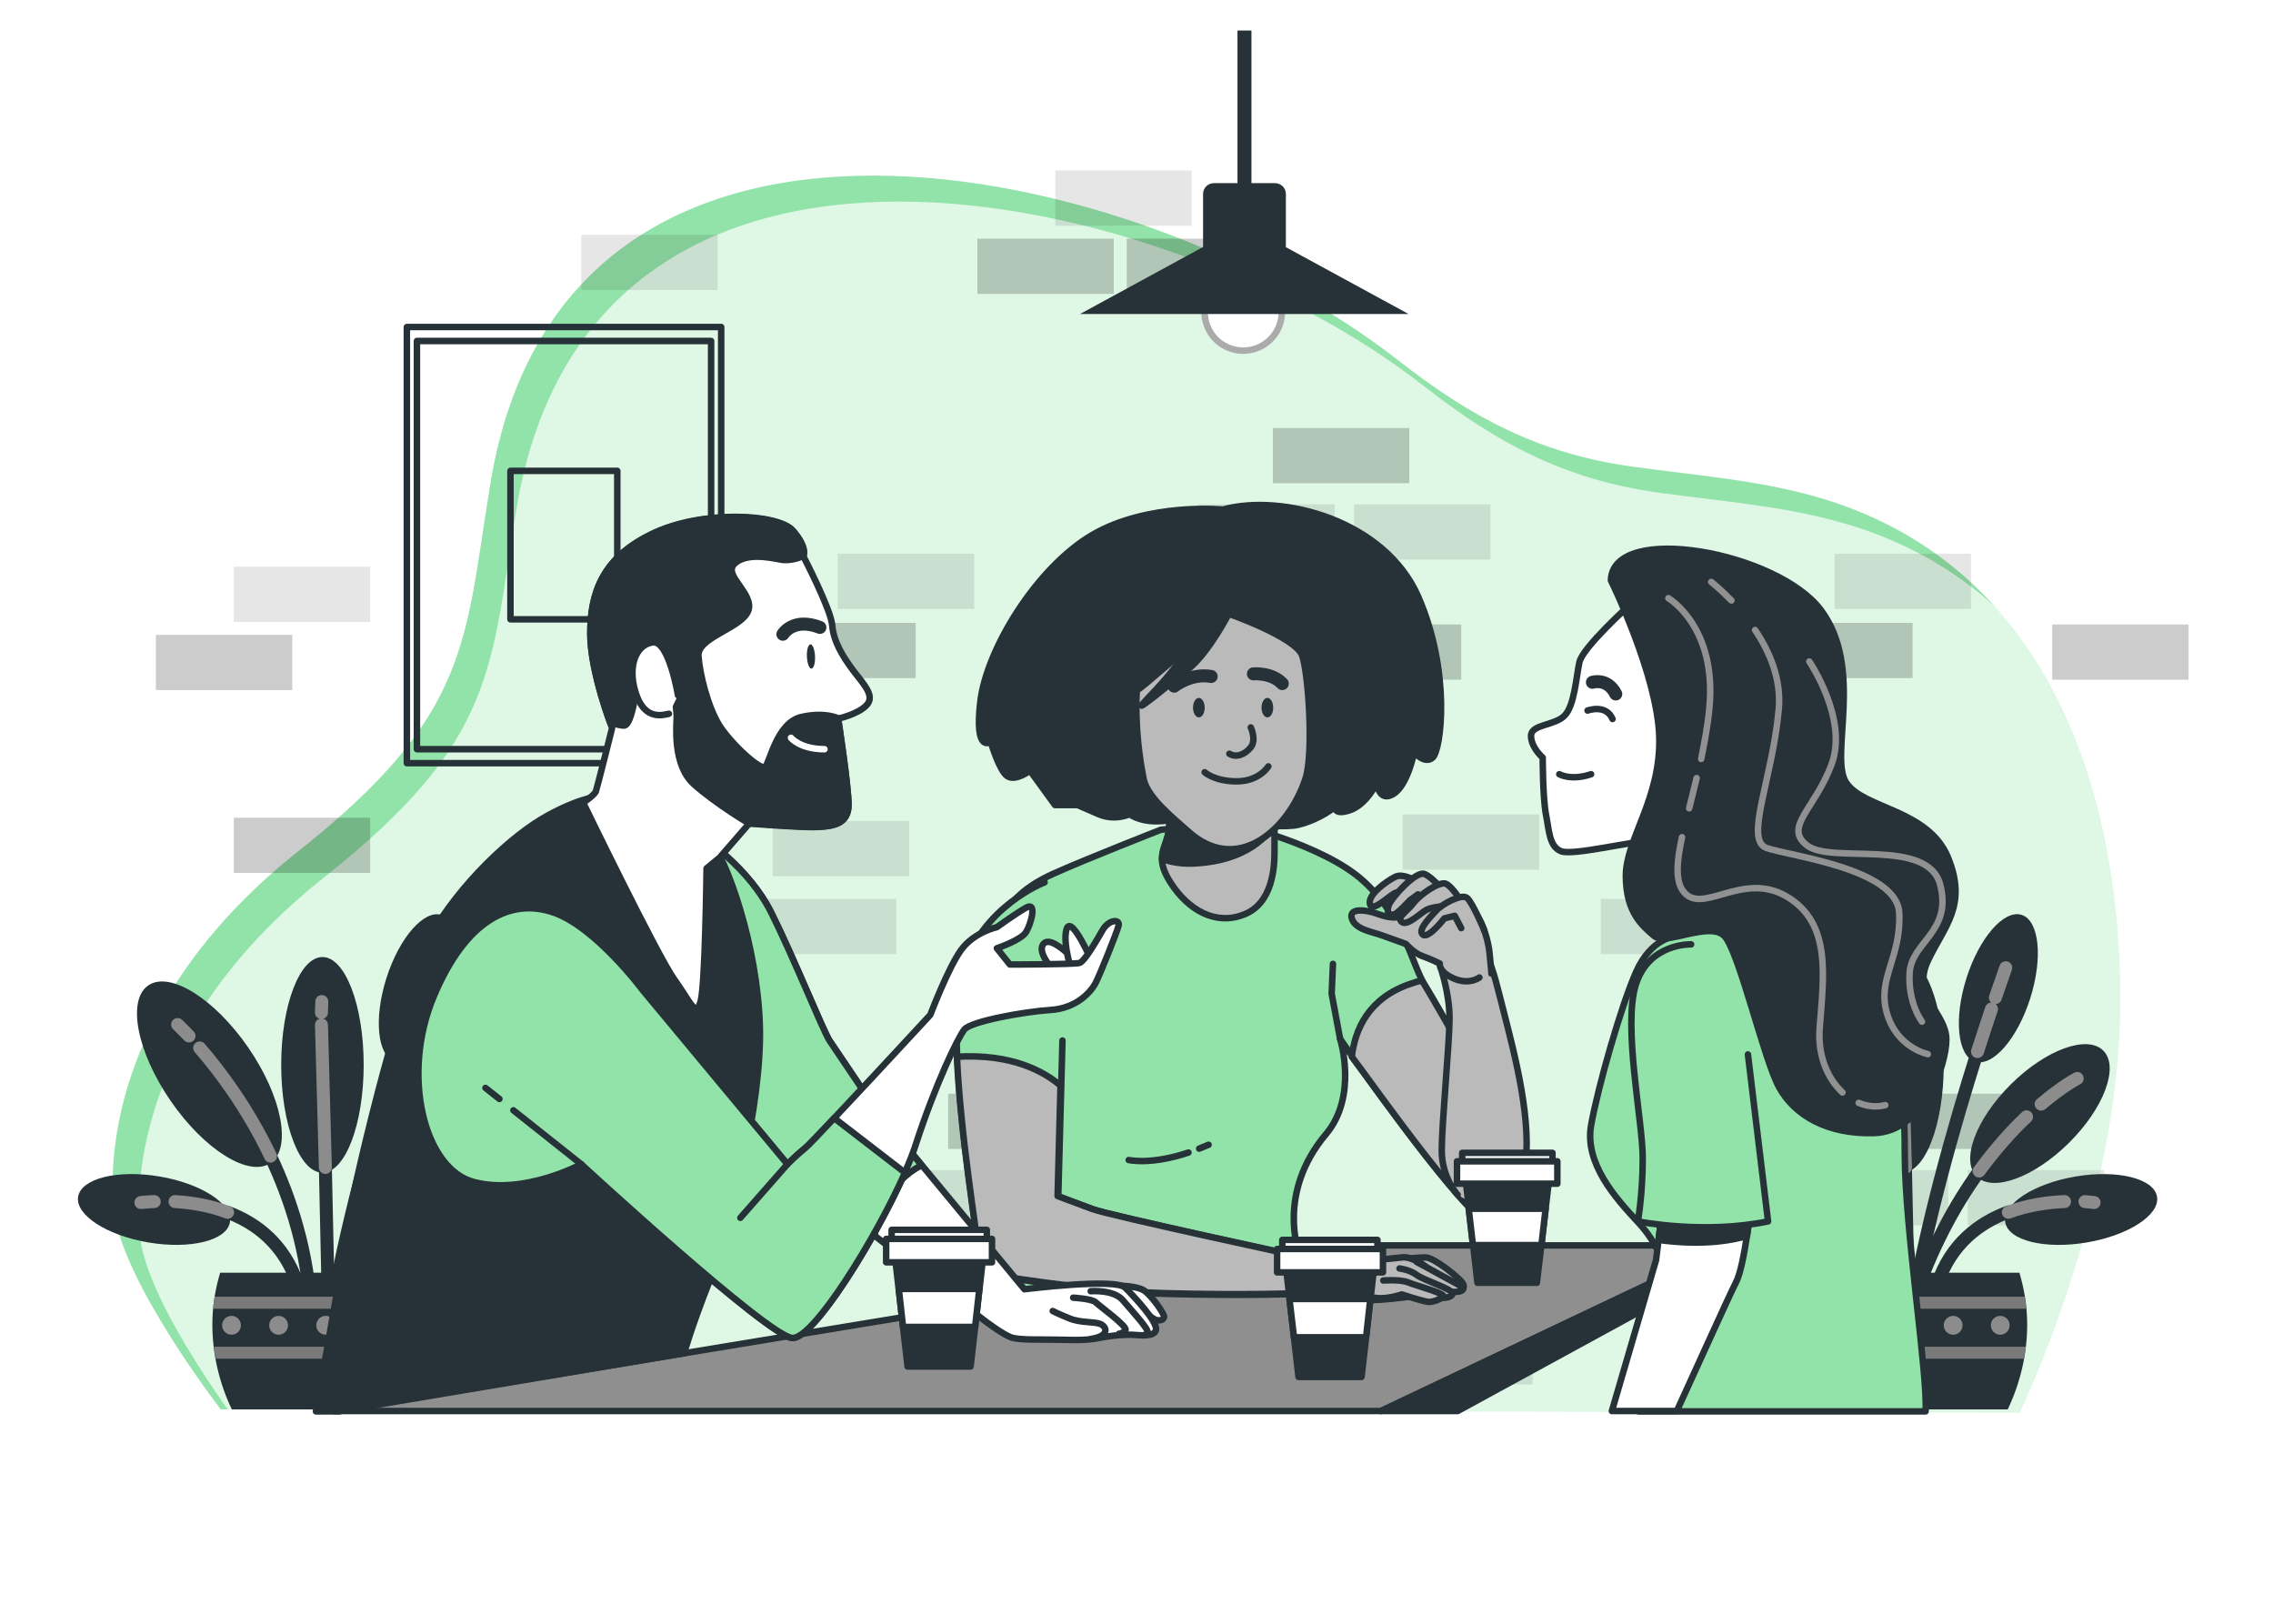 <svg width="350" height="250" viewBox="0 0 350 250" fill="none" xmlns="http://www.w3.org/2000/svg">
<path d="M311 217.5C311 217.5 326.5 185.5 326.5 154C326.5 120.85 314.8 86.35 279.35 76.4C270.25 73.85 260.75 73.15 251.4 71.85C236.95 69.85 226.5 64.25 215.2 55.4C175.2 24.15 86.9 4.65 75.5 74.5C71.5 99 72.5 110 46 131C19.5 152 16.5 175 17.5 186C18.5 197 34 217 34 217L311 217.5Z" fill="#92E3A9"/>
<g opacity="0.7" filter="url(#filter0_d_382_8175)">
<path d="M311 217.5C311 217.5 326.5 185.5 326.5 154C326.5 120.85 314.8 86.35 279.35 76.4C270.25 73.85 260.75 73.15 251.4 71.85C236.95 69.85 226.5 64.25 215.2 55.4C175.2 24.15 86.9 4.65 75.5 74.5C71.5 99 72.5 110 46 131C19.5 152 16.5 175 17.5 186C18.5 197 34 217 34 217L311 217.5Z" fill="white"/>
</g>
<path opacity="0.2" d="M225 96.15H204V104.65H225V96.15Z" fill="black"/>
<path opacity="0.2" d="M217 65.899H196V74.399H217V65.899Z" fill="black"/>
<path opacity="0.2" d="M141 95.9H120V104.4H141V95.9Z" fill="black"/>
<path opacity="0.2" d="M171.5 36.75H150.5V45.25H171.5V36.75Z" fill="black"/>
<path opacity="0.2" d="M194.5 36.75H173.5V45.25H194.5V36.75Z" fill="black"/>
<path opacity="0.2" d="M105 158.75H84V167.25H105V158.75Z" fill="black"/>
<path opacity="0.2" d="M94 169.25H73V177.75H94V169.25Z" fill="black"/>
<path opacity="0.1" d="M205.5 77.649H184.5V86.149H205.5V77.649Z" fill="black"/>
<path opacity="0.1" d="M237 125.399H216V133.899H237V125.399Z" fill="black"/>
<path opacity="0.1" d="M114 138.4H93V146.9H114V138.4Z" fill="black"/>
<path opacity="0.1" d="M138 138.4H117V146.9H138V138.4Z" fill="black"/>
<path opacity="0.1" d="M140 126.4H119V134.9H140V126.4Z" fill="black"/>
<path opacity="0.1" d="M229.5 77.649H208.5V86.149H229.5V77.649Z" fill="black"/>
<path opacity="0.2" d="M167 168.399H146V176.899H167V168.399Z" fill="black"/>
<path opacity="0.1" d="M155.5 180.149H134.5V188.649H155.5V180.149Z" fill="black"/>
<path opacity="0.1" d="M179.5 180.149H158.5V188.649H179.5V180.149Z" fill="black"/>
<path opacity="0.2" d="M311.5 168.399H290.5V176.899H311.5V168.399Z" fill="black"/>
<path opacity="0.1" d="M300 180.149H279V188.649H300V180.149Z" fill="black"/>
<path opacity="0.1" d="M324 180.149H303V188.649H324V180.149Z" fill="black"/>
<path opacity="0.2" d="M223.5 192.9H202.5V201.4H223.5V192.9Z" fill="black"/>
<path opacity="0.2" d="M57 125.9H36V134.4H57V125.9Z" fill="black"/>
<path opacity="0.1" d="M212 204.65H191V213.15H212V204.65Z" fill="black"/>
<path opacity="0.1" d="M236 204.65H215V213.15H236V204.65Z" fill="black"/>
<path opacity="0.1" d="M150 85.25H129V93.75H150V85.25Z" fill="black"/>
<path opacity="0.1" d="M118.5 168.75H97.5V177.25H118.5V168.75Z" fill="black"/>
<path opacity="0.1" d="M183.5 26.25H162.5V34.75H183.5V26.25Z" fill="black"/>
<path opacity="0.2" d="M45 97.75H24V106.25H45V97.75Z" fill="black"/>
<path opacity="0.1" d="M57 87.25H36V95.75H57V87.25Z" fill="black"/>
<path opacity="0.1" d="M110.5 36.15H89.5V44.65H110.5V36.15Z" fill="black"/>
<path opacity="0.2" d="M183.5 96.15H162.5V104.65H183.5V96.15Z" fill="black"/>
<path opacity="0.2" d="M294.5 95.9H273.5V104.4H294.5V95.9Z" fill="black"/>
<path opacity="0.1" d="M267.5 138.4H246.5V146.9H267.5V138.4Z" fill="black"/>
<path opacity="0.1" d="M291.5 138.4H270.5V146.9H291.5V138.4Z" fill="black"/>
<path opacity="0.1" d="M293.5 126.4H272.5V134.9H293.5V126.4Z" fill="black"/>
<path opacity="0.1" d="M303.5 85.25H282.5V93.75H303.5V85.25Z" fill="black"/>
<path opacity="0.2" d="M337 96.15H316V104.65H337V96.15Z" fill="black"/>
<path d="M49.65 180.55C53.157 180.55 56 173.118 56 163.95C56 154.783 53.157 147.35 49.65 147.35C46.143 147.35 43.3 154.783 43.3 163.95C43.3 173.118 46.143 180.55 49.65 180.55Z" fill="#263238"/>
<path d="M69.316 153.723C71.298 147.485 70.707 141.731 67.996 140.869C65.285 140.008 61.481 144.366 59.499 150.604C57.518 156.842 58.109 162.596 60.82 163.458C63.531 164.319 67.335 159.961 69.316 153.723Z" fill="#263238"/>
<path d="M35.4 188.196C35.875 185.392 31.029 182.232 24.576 181.139C18.123 180.046 12.507 181.434 12.032 184.238C11.557 187.043 16.403 190.202 22.856 191.295C29.309 192.388 34.925 191.001 35.4 188.196Z" fill="#263238"/>
<path d="M75.292 175.963C80.683 170.615 83.052 164.262 80.583 161.772C78.113 159.282 71.74 161.598 66.348 166.946C60.957 172.294 58.588 178.647 61.058 181.137C63.527 183.627 69.9 181.311 75.292 175.963Z" fill="#263238"/>
<path d="M41.669 179.058C44.966 176.786 43.421 168.824 38.218 161.275C33.015 153.727 26.125 149.449 22.828 151.721C19.531 153.994 21.076 161.955 26.279 169.504C31.482 177.053 38.372 181.331 41.669 179.058Z" fill="#263238"/>
<path d="M50.1 179.75L50.6 202.6" stroke="#263238" stroke-width="2" stroke-miterlimit="10" stroke-linecap="round"/>
<path d="M49.5 157.8L50.1 179.75" stroke="#8C8C8C" stroke-width="2" stroke-miterlimit="10" stroke-linecap="round"/>
<path d="M49.55 154.2L49.5 155.9" stroke="#8C8C8C" stroke-width="2" stroke-miterlimit="10" stroke-linecap="round"/>
<path d="M41.649 178C44.799 184.65 47.399 192.75 47.899 201.95" stroke="#263238" stroke-width="2" stroke-miterlimit="10" stroke-linecap="round"/>
<path d="M30.75 161.35C33.7 164.75 38.05 170.45 41.65 178" stroke="#8C8C8C" stroke-width="2" stroke-miterlimit="10" stroke-linecap="round"/>
<path d="M27.35 157.75C27.35 157.75 28 158.35 29.1 159.5" stroke="#8C8C8C" stroke-width="2" stroke-miterlimit="10" stroke-linecap="round"/>
<path d="M61.449 180.349C57.749 185.449 54.049 192.149 51.199 200.699" stroke="#263238" stroke-width="2" stroke-miterlimit="10" stroke-linecap="round"/>
<path d="M68.749 171.95C66.499 174.05 63.999 176.85 61.449 180.3" stroke="#8C8C8C" stroke-width="2" stroke-miterlimit="10" stroke-linecap="round"/>
<path d="M76.55 166.05C76.55 166.05 74.3 167.2 71 170" stroke="#8C8C8C" stroke-width="2" stroke-miterlimit="10" stroke-linecap="round"/>
<path d="M61.2 161.9C57.7 172.95 53 189.25 50.8 203.4" stroke="#263238" stroke-width="2" stroke-miterlimit="10" stroke-linecap="round"/>
<path d="M63.349 155.349C62.749 157.199 61.999 159.399 61.199 161.899" stroke="#8C8C8C" stroke-width="2" stroke-miterlimit="10" stroke-linecap="round"/>
<path d="M65.55 149C65.55 149 64.95 150.7 63.95 153.6" stroke="#8C8C8C" stroke-width="2" stroke-miterlimit="10" stroke-linecap="round"/>
<path d="M35.05 186.65C39.45 188.3 43.7 191.5 45.8 197.6" stroke="#263238" stroke-width="2" stroke-miterlimit="10" stroke-linecap="round"/>
<path d="M26.949 185C29.299 185.15 32.199 185.55 35.049 186.65" stroke="#8C8C8C" stroke-width="2" stroke-miterlimit="10" stroke-linecap="round"/>
<path d="M21.699 185.15C21.699 185.15 22.499 185.05 23.749 185" stroke="#8C8C8C" stroke-width="2" stroke-miterlimit="10" stroke-linecap="round"/>
<path d="M78.007 191.29C84.46 190.197 89.306 187.038 88.831 184.233C88.356 181.429 82.74 180.041 76.287 181.134C69.834 182.227 64.988 185.387 65.463 188.191C65.938 190.995 71.554 192.383 78.007 191.29Z" fill="#263238"/>
<path d="M65.95 186.599C61.5 188.249 57.15 191.449 55.05 197.599" stroke="#263238" stroke-width="2" stroke-miterlimit="10" stroke-linecap="round"/>
<path d="M74.599 185C72.149 185.1 69.049 185.5 65.949 186.65" stroke="#8C8C8C" stroke-width="2" stroke-miterlimit="10" stroke-linecap="round"/>
<path d="M79.15 185.15C79.15 185.15 78.65 185.1 77.75 185" stroke="#8C8C8C" stroke-width="2" stroke-miterlimit="10" stroke-linecap="round"/>
<path d="M65.85 217C67.75 213.05 68.85 208.5 68.85 203.95C68.85 201.15 68.4 198.45 67.65 195.95H33.9C33.15 198.45 32.7 201.15 32.7 203.95C32.7 208.5 33.8 213.05 35.7 217H65.85Z" fill="#263238"/>
<path d="M33.05 199.65C32.95 200.25 32.9 200.9 32.8 201.5H68.7C68.65 200.85 68.55 200.25 68.45 199.65H33.05Z" fill="#7A7A7A"/>
<path d="M68.35 209.2C68.45 208.6 68.55 207.95 68.65 207.35H32.95C33 208 33.1 208.6 33.25 209.2H68.35Z" fill="#7A7A7A"/>
<path d="M37.1 204.05C37.1 204.85 36.45 205.5 35.65 205.5C34.85 205.5 34.2 204.85 34.2 204.05C34.2 203.25 34.85 202.6 35.65 202.6C36.45 202.6 37.1 203.25 37.1 204.05Z" fill="#8C8C8C"/>
<path d="M44.35 204.05C44.35 204.85 43.7 205.5 42.9 205.5C42.1 205.5 41.45 204.85 41.45 204.05C41.45 203.25 42.1 202.6 42.9 202.6C43.7 202.6 44.35 203.25 44.35 204.05Z" fill="#8C8C8C"/>
<path d="M51.6 204.05C51.6 204.85 50.95 205.5 50.15 205.5C49.35 205.5 48.7 204.85 48.7 204.05C48.7 203.25 49.35 202.6 50.15 202.6C50.95 202.6 51.6 203.25 51.6 204.05Z" fill="#8C8C8C"/>
<path d="M58.9 204.05C58.9 204.85 58.25 205.5 57.45 205.5C56.65 205.5 56 204.85 56 204.05C56 203.25 56.65 202.6 57.45 202.6C58.25 202.6 58.9 203.25 58.9 204.05Z" fill="#8C8C8C"/>
<path d="M66.15 204.05C66.15 204.85 65.5 205.5 64.7 205.5C63.9 205.5 63.25 204.85 63.25 204.05C63.25 203.25 63.9 202.6 64.7 202.6C65.5 202.6 66.15 203.25 66.15 204.05Z" fill="#8C8C8C"/>
<path d="M292.95 180.551C296.457 180.551 299.3 173.119 299.3 163.951C299.3 154.783 296.457 147.351 292.95 147.351C289.443 147.351 286.6 154.783 286.6 163.951C286.6 173.119 289.443 180.551 292.95 180.551Z" fill="#263238"/>
<path d="M312.617 153.713C314.599 147.476 314.008 141.721 311.297 140.86C308.586 139.998 304.782 144.357 302.8 150.594C300.818 156.832 301.41 162.587 304.12 163.448C306.831 164.309 310.635 159.951 312.617 153.713Z" fill="#263238"/>
<path d="M278.694 188.186C279.169 185.381 274.323 182.222 267.87 181.129C261.417 180.036 255.801 181.423 255.326 184.228C254.851 187.032 259.697 190.192 266.15 191.285C272.603 192.378 278.219 190.99 278.694 188.186Z" fill="#263238"/>
<path d="M318.585 175.957C323.976 170.61 326.345 164.256 323.876 161.766C321.406 159.276 315.033 161.593 309.641 166.94C304.25 172.288 301.881 178.642 304.351 181.132C306.82 183.622 313.193 181.305 318.585 175.957Z" fill="#263238"/>
<path d="M284.977 179.059C288.274 176.787 286.729 168.825 281.526 161.277C276.323 153.728 269.433 149.45 266.136 151.723C262.839 153.995 264.384 161.956 269.587 169.505C274.789 177.054 281.68 181.332 284.977 179.059Z" fill="#263238"/>
<path d="M293.399 179.75L293.899 202.6" stroke="#263238" stroke-width="2" stroke-miterlimit="10" stroke-linecap="round"/>
<path d="M292.8 157.801L293.4 179.751" stroke="#8C8C8C" stroke-width="2" stroke-miterlimit="10" stroke-linecap="round"/>
<path d="M292.85 154.2L292.8 155.9" stroke="#8C8C8C" stroke-width="2" stroke-miterlimit="10" stroke-linecap="round"/>
<path d="M284.95 178C288.1 184.65 290.7 192.75 291.2 201.95" stroke="#263238" stroke-width="2" stroke-miterlimit="10" stroke-linecap="round"/>
<path d="M274.05 161.351C277 164.751 281.35 170.451 284.95 178.001" stroke="#8C8C8C" stroke-width="2" stroke-miterlimit="10" stroke-linecap="round"/>
<path d="M270.649 157.75C270.649 157.75 271.299 158.35 272.399 159.5" stroke="#8C8C8C" stroke-width="2" stroke-miterlimit="10" stroke-linecap="round"/>
<path d="M304.75 180.351C301.05 185.451 297.35 192.151 294.5 200.701" stroke="#263238" stroke-width="2" stroke-miterlimit="10" stroke-linecap="round"/>
<path d="M312.05 171.95C309.8 174.05 307.3 176.85 304.75 180.3" stroke="#8C8C8C" stroke-width="2" stroke-miterlimit="10" stroke-linecap="round"/>
<path d="M319.85 166.051C319.85 166.051 317.6 167.201 314.3 170.001" stroke="#8C8C8C" stroke-width="2" stroke-miterlimit="10" stroke-linecap="round"/>
<path d="M304.5 161.9C301 172.95 296.3 189.25 294.1 203.4" stroke="#263238" stroke-width="2" stroke-miterlimit="10" stroke-linecap="round"/>
<path d="M306.65 155.351C306.05 157.201 305.3 159.401 304.5 161.901" stroke="#8C8C8C" stroke-width="2" stroke-miterlimit="10" stroke-linecap="round"/>
<path d="M308.85 149C308.85 149 308.25 150.7 307.25 153.6" stroke="#8C8C8C" stroke-width="2" stroke-miterlimit="10" stroke-linecap="round"/>
<path d="M278.35 186.65C282.75 188.3 287 191.5 289.1 197.6" stroke="#263238" stroke-width="2" stroke-miterlimit="10" stroke-linecap="round"/>
<path d="M270.25 185C272.6 185.15 275.5 185.55 278.35 186.65" stroke="#8C8C8C" stroke-width="2" stroke-miterlimit="10" stroke-linecap="round"/>
<path d="M265 185.15C265 185.15 265.8 185.05 267.05 185" stroke="#8C8C8C" stroke-width="2" stroke-miterlimit="10" stroke-linecap="round"/>
<path d="M321.318 191.298C327.771 190.205 332.617 187.046 332.142 184.241C331.667 181.437 326.051 180.049 319.598 181.142C313.145 182.235 308.299 185.395 308.774 188.199C309.249 191.003 314.865 192.391 321.318 191.298Z" fill="#263238"/>
<path d="M309.25 186.601C304.8 188.251 300.45 191.451 298.35 197.601" stroke="#263238" stroke-width="2" stroke-miterlimit="10" stroke-linecap="round"/>
<path d="M317.9 185C315.45 185.1 312.35 185.5 309.25 186.65" stroke="#8C8C8C" stroke-width="2" stroke-miterlimit="10" stroke-linecap="round"/>
<path d="M322.45 185.15C322.45 185.15 321.95 185.1 321.05 185" stroke="#8C8C8C" stroke-width="2" stroke-miterlimit="10" stroke-linecap="round"/>
<path d="M309.15 217C311.05 213.05 312.15 208.5 312.15 203.95C312.15 201.15 311.7 198.45 310.95 195.95H277.2C276.45 198.45 276 201.15 276 203.95C276 208.5 277.1 213.05 279 217H309.15Z" fill="#263238"/>
<path d="M276.35 199.65C276.25 200.25 276.2 200.9 276.1 201.5H312C311.95 200.85 311.85 200.25 311.75 199.65H276.35Z" fill="#7A7A7A"/>
<path d="M311.65 209.201C311.75 208.601 311.85 207.951 311.95 207.351H276.25C276.3 208.001 276.4 208.601 276.55 209.201H311.65Z" fill="#7A7A7A"/>
<path d="M280.4 204.05C280.4 204.85 279.75 205.5 278.95 205.5C278.15 205.5 277.5 204.85 277.5 204.05C277.5 203.25 278.15 202.6 278.95 202.6C279.75 202.6 280.4 203.25 280.4 204.05Z" fill="#8C8C8C"/>
<path d="M287.65 204.05C287.65 204.85 287 205.5 286.2 205.5C285.4 205.5 284.75 204.85 284.75 204.05C284.75 203.25 285.4 202.6 286.2 202.6C287 202.6 287.65 203.25 287.65 204.05Z" fill="#8C8C8C"/>
<path d="M294.9 204.051C294.9 204.851 294.25 205.501 293.45 205.501C292.65 205.501 292 204.851 292 204.051C292 203.251 292.65 202.601 293.45 202.601C294.25 202.601 294.9 203.251 294.9 204.051Z" fill="#8C8C8C"/>
<path d="M302.2 204.051C302.2 204.851 301.55 205.501 300.75 205.501C299.95 205.501 299.3 204.851 299.3 204.051C299.3 203.251 299.95 202.601 300.75 202.601C301.55 202.601 302.2 203.251 302.2 204.051Z" fill="#8C8C8C"/>
<path d="M309.45 204.05C309.45 204.85 308.8 205.5 308 205.5C307.2 205.5 306.55 204.85 306.55 204.05C306.55 203.25 307.2 202.6 308 202.6C308.8 202.6 309.45 203.25 309.45 204.05Z" fill="#8C8C8C"/>
<path d="M111.05 50.35H62.65V117.5H111.05V50.35Z" stroke="#263238" stroke-miterlimit="10" stroke-linecap="round" stroke-linejoin="round"/>
<path d="M109.5 52.5H64.2V115.35H109.5V52.5Z" stroke="#263238" stroke-miterlimit="10" stroke-linecap="round" stroke-linejoin="round"/>
<path d="M95.051 72.5H78.601V95.35H95.051V72.5Z" stroke="#263238" stroke-miterlimit="10" stroke-linecap="round" stroke-linejoin="round"/>
<path d="M212.65 217.25L266.4 191.75H206.05L51.4 217.25H212.65Z" fill="#8F8F8F" stroke="#263238" stroke-miterlimit="10" stroke-linecap="round" stroke-linejoin="round"/>
<path d="M224.45 217.25L266.4 194.35V191.75L212.65 217.25H224.45Z" fill="#263238" stroke="#263238" stroke-miterlimit="10" stroke-linecap="round" stroke-linejoin="round"/>
<path d="M251.15 92.95C251.15 92.95 243.7 99.65 243.2 101.95C242.7 104.25 242.45 108.65 240.9 110.2C239.35 111.75 235.75 111.5 235.75 113.3C235.75 115.1 237.55 116.65 237.55 116.65C237.55 116.65 237.55 122.8 238.05 125.4C238.55 127.95 238.55 130.3 240.35 131.05C242.15 131.8 251.15 129.5 254 129.5C256.85 129.5 263 122.55 259.9 109.2C256.8 95.8 251.15 92.95 251.15 92.95Z" fill="white" stroke="#263238" stroke-miterlimit="10" stroke-linecap="round" stroke-linejoin="round"/>
<path d="M244.45 109.4C244.45 109.4 247.3 108.35 248.3 110.7" stroke="#263238" stroke-miterlimit="10" stroke-linecap="round" stroke-linejoin="round"/>
<path d="M245.2 105.05C245.2 105.05 247.5 104.3 248.8 106.85" stroke="#263238" stroke-width="2" stroke-miterlimit="10" stroke-linecap="round" stroke-linejoin="round"/>
<path d="M240.101 119.2C240.101 119.2 241.901 120.25 245.001 119.2" stroke="#263238" stroke-miterlimit="10" stroke-linecap="round" stroke-linejoin="round"/>
<path d="M256 195.301C256 196.051 254.45 205.351 253.7 208.951C253.15 211.601 252.55 215.401 252.3 217.301H296.5C296.9 212.001 293.3 189.151 293.3 177.601C293.3 164.501 291.75 157.051 285.35 149.851C278.9 142.651 267.35 140.351 264 140.351C260.65 140.351 257.85 144.201 257.85 144.201C257.85 144.201 254.25 144.451 251.95 149.601C249.65 154.751 246.05 167.351 245 173.251C243.95 179.151 248.85 184.551 252.2 188.151C255.5 191.701 256 194.501 256 195.301Z" fill="#92E3A9" stroke="#263238" stroke-miterlimit="10" stroke-linecap="round" stroke-linejoin="round"/>
<path d="M248.05 89.35C248.05 89.35 255.25 104 255.5 113.5C255.75 123 250.35 129.2 250.35 134.85C250.35 140.5 252.9 142.55 254.7 144.1C256.5 145.65 263.2 141.8 265.5 144.1C267.8 146.4 271.65 163.4 274 167.5C276.3 171.6 281.2 174.7 288.65 174.45C296.1 174.2 299.7 164.15 299.7 160.05C299.7 155.95 294.3 153.35 296.85 147.95C299.4 142.55 303 139.45 299.95 132C296.85 124.55 286.85 124.55 284.25 120.45C281.65 116.35 287.1 102.95 280.4 93.95C273.75 85 248.3 80.35 248.05 89.35Z" fill="#263238" stroke="#263238" stroke-miterlimit="10" stroke-linecap="round" stroke-linejoin="round"/>
<path d="M286.2 169.801C287.5 170.351 288.9 170.501 290.3 170.151" stroke="#919191" stroke-miterlimit="10" stroke-linecap="round" stroke-linejoin="round"/>
<path d="M259.001 128.9C258.201 132.55 257.951 135.45 259.101 137.1C261.951 141.2 268.201 133.95 275.151 138.05C282.051 142.15 280.801 150.3 280.201 158.2C279.851 162.5 281.401 166.05 283.701 168.2" stroke="#919191" stroke-miterlimit="10" stroke-linecap="round" stroke-linejoin="round"/>
<path d="M261.251 119.801C260.851 121.401 260.451 123.001 260.101 124.451" stroke="#919191" stroke-miterlimit="10" stroke-linecap="round" stroke-linejoin="round"/>
<path d="M256.901 92.101C256.901 92.101 264.451 96.501 263.201 109.101C262.951 111.751 262.451 114.351 261.951 116.851" stroke="#919191" stroke-miterlimit="10" stroke-linecap="round" stroke-linejoin="round"/>
<path d="M270.25 97C272.5 100.35 274.3 104.55 273.9 109.15C272.95 119.85 268.55 129.3 272 130.55C275.45 131.8 292.15 133.7 292.45 140.6C292.75 147.5 289 150.65 290.55 156C292.1 161.35 296.85 162.3 296.85 162.3" stroke="#919191" stroke-miterlimit="10" stroke-linecap="round" stroke-linejoin="round"/>
<path d="M263.5 89.601C263.5 89.601 264.85 90.651 266.6 92.451" stroke="#919191" stroke-miterlimit="10" stroke-linecap="round" stroke-linejoin="round"/>
<path d="M278.601 101.851C278.601 101.851 284.601 110.651 282.051 117.601C279.551 124.501 274.501 127.351 278.301 130.201C282.051 133.051 296.851 128.951 298.751 136.201C300.651 143.451 294.351 145.001 294.051 149.751C293.751 154.451 295.951 157.301 295.951 157.301" stroke="#919191" stroke-miterlimit="10" stroke-linecap="round" stroke-linejoin="round"/>
<path d="M258.2 217.25C260.2 212.9 266.25 199.5 267.35 197.35C268.65 194.8 269.65 185.25 269.65 185.25L256 186L255 194L248.2 217.25H258.2Z" fill="white" stroke="#263238" stroke-miterlimit="10" stroke-linecap="round" stroke-linejoin="round"/>
<path d="M255.4 190.9C257.75 191.25 263.7 191.85 269 190.3C269.4 187.6 269.65 185.25 269.65 185.25L256 186L255.4 190.9Z" fill="#263238" stroke="#263238" stroke-miterlimit="10" stroke-linecap="round" stroke-linejoin="round"/>
<path d="M260.4 145.4C260.4 145.4 253.95 145.15 251.9 151.55C249.85 158 252.95 172.65 252.95 178.3C252.95 183.95 252.2 188.05 252.2 188.05C252.2 188.05 262.25 190.1 272.25 188.05L269.15 162.35" fill="#92E3A9"/>
<path d="M260.4 145.4C260.4 145.4 253.95 145.15 251.9 151.55C249.85 158 252.95 172.65 252.95 178.3C252.95 183.95 252.2 188.05 252.2 188.05C252.2 188.05 262.25 190.1 272.25 188.05L269.15 162.35" stroke="#263238" stroke-miterlimit="10" stroke-linecap="round" stroke-linejoin="round"/>
<path d="M178.751 127.751C178.751 127.751 167.251 132.251 162.251 134.501C157.251 136.751 153.501 140.001 153.501 146.001C153.501 152.001 158.251 177.501 158.251 182.001C158.251 186.501 156.501 200.001 156.501 200.001L200.001 192.801C200.001 192.801 196.551 183.701 204.151 174.651C209.151 168.751 206.351 159.951 206.351 159.951C206.351 159.951 226.751 189.501 230.751 189.251C234.751 189.001 235.751 182.501 234.001 178.251C232.251 174.001 221.401 154.951 219.401 151.701C217.401 148.451 216.251 141.451 210.001 135.701C203.751 129.951 189.751 126.751 189.751 126.751L178.751 127.751Z" fill="#92E3A9" stroke="#263238" stroke-miterlimit="10" stroke-linecap="round" stroke-linejoin="round"/>
<path d="M215.15 193.951C215.15 193.951 218.15 193.601 219.5 193.601C220.85 193.601 224.65 196.751 225.15 197.451C225.65 198.101 225.3 198.601 224.8 198.801C224.3 198.951 222.3 197.651 221.8 197.451C221.3 197.301 218.15 197.101 218.15 197.101" fill="#BABABA"/>
<path d="M215.15 193.951C215.15 193.951 218.15 193.601 219.5 193.601C220.85 193.601 224.65 196.751 225.15 197.451C225.65 198.101 225.3 198.601 224.8 198.801C224.3 198.951 222.3 197.651 221.8 197.451C221.3 197.301 218.15 197.101 218.15 197.101" stroke="#263238" stroke-miterlimit="10" stroke-linecap="round" stroke-linejoin="round"/>
<path d="M160.851 135.851C160.851 135.851 151.201 139.501 148.201 149.501C145.201 159.501 150.551 189.501 150.551 191.851C150.551 194.201 151.901 196.201 151.901 196.201C151.901 196.201 166.901 198.851 179.251 199.201C191.601 199.551 200.601 199.201 200.601 199.201C200.601 199.201 207.101 201.301 218.251 199.451C219.251 199.301 222.251 200.501 222.601 199.201C222.951 197.851 218.751 193.301 215.951 193.651C204.351 195.001 201.001 193.651 201.001 193.651C201.001 193.651 171.001 187.201 168.301 186.201C165.651 185.201 162.951 184.201 162.951 184.201L163.601 160.201" fill="#92E3A9"/>
<path d="M160.851 135.851C160.851 135.851 151.201 139.501 148.201 149.501C145.201 159.501 150.551 189.501 150.551 191.851C150.551 194.201 151.901 196.201 151.901 196.201C151.901 196.201 166.901 198.851 179.251 199.201C191.601 199.551 200.601 199.201 200.601 199.201C200.601 199.201 207.101 201.301 218.251 199.451C219.251 199.301 222.251 200.501 222.601 199.201C222.951 197.851 218.751 193.301 215.951 193.651C204.351 195.001 201.001 193.651 201.001 193.651C201.001 193.651 171.001 187.201 168.301 186.201C165.651 185.201 162.951 184.201 162.951 184.201L163.601 160.201" stroke="#263238" stroke-miterlimit="10" stroke-linecap="round" stroke-linejoin="round"/>
<path d="M215.851 193.6C204.251 194.95 200.901 193.6 200.901 193.6C200.901 193.6 170.901 187.15 168.201 186.15C165.551 185.15 162.851 184.15 162.851 184.15L163.301 167.15C160.801 165 155.851 162.2 147.351 162.7C147.901 175.05 150.501 190.15 150.501 191.75C150.501 194.1 151.851 196.1 151.851 196.1C151.851 196.1 166.851 198.75 179.201 199.1C191.551 199.45 200.551 199.1 200.551 199.1C200.551 199.1 207.051 201.2 218.201 199.35C219.201 199.2 222.201 200.4 222.551 199.1C222.851 197.85 218.651 193.3 215.851 193.6Z" fill="#BABABA" stroke="#263238" stroke-miterlimit="10" stroke-linecap="round" stroke-linejoin="round"/>
<path d="M218.15 194.301C218.15 194.301 222.5 196.651 223.65 197.301C224.8 197.951 226 198.451 224.8 198.801C223.65 199.151 222.15 198.651 221.3 198.301C220.45 197.951 216.65 196.301 216.65 196.301" fill="#BABABA"/>
<path d="M218.15 194.301C218.15 194.301 222.5 196.651 223.65 197.301C224.8 197.951 226 198.451 224.8 198.801C223.65 199.151 222.15 198.651 221.3 198.301C220.45 197.951 216.65 196.301 216.65 196.301" stroke="#263238" stroke-miterlimit="10" stroke-linecap="round" stroke-linejoin="round"/>
<path d="M215.5 195.301C215.5 195.301 217 195.451 218.15 196.301C219.3 197.151 223.65 198.451 223.65 199.151C223.65 199.801 222.15 200.001 221 199.651C219.85 199.301 216.65 198.151 216 198.001C215.35 197.851 214.15 197.651 214.15 197.651" fill="#BABABA"/>
<path d="M215.5 195.301C215.5 195.301 217 195.451 218.15 196.301C219.3 197.151 223.65 198.451 223.65 199.151C223.65 199.801 222.15 200.001 221 199.651C219.85 199.301 216.65 198.151 216 198.001C215.35 197.851 214.15 197.651 214.15 197.651" stroke="#263238" stroke-miterlimit="10" stroke-linecap="round" stroke-linejoin="round"/>
<path d="M213 197.151C213 197.151 215.65 196.951 216.85 197.451C218 197.951 223.35 199.301 222.15 199.801C221 200.301 220.65 200.451 220 200.451C219.35 200.451 215.85 199.301 215.85 199.301C215.85 199.301 213.35 200.151 211.7 199.801" fill="#BABABA"/>
<path d="M213 197.151C213 197.151 215.65 196.951 216.85 197.451C218 197.951 223.35 199.301 222.15 199.801C221 200.301 220.65 200.451 220 200.451C219.35 200.451 215.85 199.301 215.85 199.301C215.85 199.301 213.35 200.151 211.7 199.801" stroke="#263238" stroke-miterlimit="10" stroke-linecap="round" stroke-linejoin="round"/>
<path d="M219.4 151.701C219.25 151.501 219.1 151.201 218.95 150.951C218.35 151.101 217.8 151.251 217.25 151.451C210.7 153.651 208.65 158.501 208.15 162.701C211.8 167.501 227.1 189.451 230.75 189.251C234.75 189.001 235.75 182.501 234 178.251C232.25 174.001 221.4 154.951 219.4 151.701Z" fill="#BABABA" stroke="#263238" stroke-miterlimit="10" stroke-linecap="round" stroke-linejoin="round"/>
<path d="M224.451 183.951C224.451 183.951 222.001 181.351 222.001 177.151C222.001 172.951 223.201 160.601 223.201 156.751C223.201 152.901 221.801 148.901 221.801 148.901C221.801 148.901 223.001 146.101 225.451 145.051C227.901 144.001 229.301 146.801 230.851 153.051C232.401 159.301 235.401 169.401 235.051 177.451C234.701 185.451 235.401 187.201 232.601 188.751" fill="#BABABA"/>
<path d="M224.451 183.951C224.451 183.951 222.001 181.351 222.001 177.151C222.001 172.951 223.201 160.601 223.201 156.751C223.201 152.901 221.801 148.901 221.801 148.901C221.801 148.901 223.001 146.101 225.451 145.051C227.901 144.001 229.301 146.801 230.851 153.051C232.401 159.301 235.401 169.401 235.051 177.451C234.701 185.451 235.401 187.201 232.601 188.751" stroke="#263238" stroke-miterlimit="10" stroke-linecap="round" stroke-linejoin="round"/>
<path d="M227.801 150.501C227.801 150.501 226.251 151.701 223.851 150.651C221.451 149.601 221.701 148.351 221.701 148.351C221.701 148.351 220.301 147.651 219.001 147.201C217.701 146.751 216.501 145.351 216.501 145.351C216.501 145.351 214.201 144.501 212.751 144.001C211.251 143.451 208.651 143.101 208.151 141.401C207.651 139.701 210.451 140.101 211.951 140.651C213.451 141.201 215.451 141.701 216.051 140.601C216.651 139.451 214.451 137.351 214.451 137.351C214.451 137.351 217.501 136.301 219.551 137.151C221.601 138.051 225.801 141.451 226.351 142.101" fill="#BABABA"/>
<path d="M227.801 150.501C227.801 150.501 226.251 151.701 223.851 150.651C221.451 149.601 221.701 148.351 221.701 148.351C221.701 148.351 220.301 147.651 219.001 147.201C217.701 146.751 216.501 145.351 216.501 145.351C216.501 145.351 214.201 144.501 212.751 144.001C211.251 143.451 208.651 143.101 208.151 141.401C207.651 139.701 210.451 140.101 211.951 140.651C213.451 141.201 215.451 141.701 216.051 140.601C216.651 139.451 214.451 137.351 214.451 137.351C214.451 137.351 217.501 136.301 219.551 137.151C221.601 138.051 225.801 141.451 226.351 142.101" stroke="#263238" stroke-miterlimit="10" stroke-linecap="round" stroke-linejoin="round"/>
<path d="M215.101 137.451C215.101 137.451 215.201 134.001 218.401 135.951C221.601 137.851 226.901 140.551 227.351 140.901C227.801 141.251 229.051 143.851 229.351 146.651C229.651 149.451 229.651 149.901 229.651 149.901" fill="#BABABA"/>
<path d="M215.101 137.451C215.101 137.451 215.201 134.001 218.401 135.951C221.601 137.851 226.901 140.551 227.351 140.901C227.801 141.251 229.051 143.851 229.351 146.651C229.651 149.451 229.651 149.901 229.651 149.901" stroke="#263238" stroke-miterlimit="10" stroke-linecap="round" stroke-linejoin="round"/>
<path d="M217.651 135.45C217.651 135.45 215.951 134.45 214.851 135C213.701 135.55 210.551 137.7 210.951 139.2C211.351 140.7 214.401 137.35 215.101 137.4C215.801 137.45 217.351 137.8 217.351 137.8L217.651 135.45Z" fill="#BABABA" stroke="#263238" stroke-miterlimit="10" stroke-linecap="round" stroke-linejoin="round"/>
<path d="M223.051 138C223.051 138 220.601 135 219.301 134.55C218.001 134.1 214.301 138.15 213.851 139.35C213.401 140.55 214.001 140.95 214.651 140.8C215.251 140.65 217.101 138.6 217.101 138.6L218.351 137.7L219.251 138.2L223.051 138Z" fill="#BABABA" stroke="#263238" stroke-miterlimit="10" stroke-linecap="round" stroke-linejoin="round"/>
<path d="M225.101 138.901C225.101 138.901 223.601 136.451 222.601 136.051C221.601 135.701 218.651 137.701 217.601 139.101C216.551 140.451 215.001 141.251 215.851 141.951C216.701 142.651 218.801 140.501 219.701 140.051C220.601 139.601 222.901 139.451 222.901 139.451C222.901 139.451 223.801 140.951 225.101 138.901Z" fill="#BABABA" stroke="#263238" stroke-miterlimit="10" stroke-linecap="round" stroke-linejoin="round"/>
<path d="M228.55 143.25C228.55 143.25 226.75 138.95 225.9 138.25C225.05 137.55 222.05 139.2 221.15 140.2C220.25 141.2 218.2 143.2 219.1 143.9C219.95 144.6 222.4 141.4 222.4 141.4L224 141L225 142.9" fill="#BABABA"/>
<path d="M228.55 143.25C228.55 143.25 226.75 138.95 225.9 138.25C225.05 137.55 222.05 139.2 221.15 140.2C220.25 141.2 218.2 143.2 219.1 143.9C219.95 144.6 222.4 141.4 222.4 141.4L224 141L225 142.9" stroke="#263238" stroke-miterlimit="10" stroke-linecap="round" stroke-linejoin="round"/>
<path d="M184.65 176.851C185.1 176.651 185.6 176.451 186.1 176.251" stroke="#263238" stroke-miterlimit="10" stroke-linecap="round" stroke-linejoin="round"/>
<path d="M173.801 178.601C173.801 178.601 177.201 179.401 183.001 177.451" stroke="#263238" stroke-miterlimit="10" stroke-linecap="round" stroke-linejoin="round"/>
<path d="M205.251 148.401L205.051 153.001L206.351 159.951" stroke="#263238" stroke-miterlimit="10" stroke-linecap="round" stroke-linejoin="round"/>
<path d="M188.301 78.451C188.301 78.451 176.801 77.351 168.201 82.351C159.601 87.401 151.901 99.951 150.951 108.051C150.001 116.151 152.551 114.201 152.551 114.201C152.551 114.201 153.851 118.651 155.101 119.501C156.401 120.351 158.601 118.651 158.601 118.651L162.451 123.951H165.951C165.951 123.951 166.601 124.251 169.151 125.351C171.701 126.451 173.951 125.351 173.951 125.351C173.951 125.351 175.251 126.451 178.101 126.451C180.951 126.451 181.301 125.601 181.301 125.601C181.301 125.601 196.301 127.851 199.851 127.001C203.351 126.151 205.601 124.201 205.601 124.201C205.601 124.201 205.301 125.601 207.851 124.751C210.401 123.901 212.001 120.551 212.001 120.551C212.001 120.551 212.301 123.601 214.551 122.251C216.801 120.851 217.751 115.801 217.751 115.801C217.751 115.801 219.351 117.751 220.601 116.651C221.901 115.551 223.501 103.501 218.351 91.801C213.201 80.151 197.551 75.951 188.301 78.451Z" fill="#263238" stroke="#263238" stroke-miterlimit="10" stroke-linecap="round" stroke-linejoin="round"/>
<path d="M179.251 122.401C179.251 122.401 180.251 124.601 180.001 127.551C179.751 130.501 177.551 131.751 180.251 135.901C182.951 140.101 187.151 142.551 191.551 140.801C196.001 139.101 196.251 133.401 196.251 131.201C196.251 129.001 196.251 124.551 196.251 124.551L179.251 122.401Z" fill="#BABABA" stroke="#263238" stroke-miterlimit="10" stroke-linecap="round" stroke-linejoin="round"/>
<path d="M196.25 126.802C196.25 126.752 196.25 126.702 196.25 126.652L184.75 123.052L179.3 122.352C179.3 122.352 180.3 124.552 180.05 127.502C179.9 129.402 178.95 130.552 178.95 132.252C180.45 132.802 182.3 133.102 184.55 132.902C193.15 132.252 195.85 127.602 196.25 126.802Z" fill="#263238" stroke="#263238" stroke-miterlimit="10" stroke-linecap="round" stroke-linejoin="round"/>
<path d="M189.201 94.501C189.201 94.501 179.951 102.201 177.901 104.001C175.851 105.801 175.051 106.301 175.051 106.301C175.051 106.301 174.551 112.201 176.101 119.951C176.701 122.851 180.851 126.101 182.901 127.951C190.401 134.801 198.351 127.901 201.001 119.951C202.301 116.101 201.501 103.751 200.501 100.901C199.451 98.101 189.201 94.501 189.201 94.501Z" fill="#BABABA" stroke="#263238" stroke-miterlimit="10" stroke-linecap="round" stroke-linejoin="round"/>
<path d="M189.2 94.501C189.2 94.501 186.15 100.451 183 103.001C179.9 105.551 175.1 109.451 175.85 108.501C176.6 107.551 179.35 105.001 181.55 101.901C183.75 98.801 185.05 96.201 185.05 96.201" fill="#263238"/>
<path d="M189.2 94.501C189.2 94.501 186.15 100.451 183 103.001C179.9 105.551 175.1 109.451 175.85 108.501C176.6 107.551 179.35 105.001 181.55 101.901C183.75 98.801 185.05 96.201 185.05 96.201" stroke="#263238" stroke-miterlimit="10" stroke-linecap="round" stroke-linejoin="round"/>
<path d="M185.5 108.951C185.5 109.801 185.1 110.451 184.6 110.451C184.1 110.451 183.7 109.751 183.7 108.951C183.7 108.151 184.1 107.451 184.6 107.451C185.1 107.451 185.5 108.151 185.5 108.951Z" fill="#263238"/>
<path d="M196.051 108.951C196.051 109.801 195.651 110.451 195.151 110.451C194.651 110.451 194.251 109.751 194.251 108.951C194.251 108.151 194.651 107.451 195.151 107.451C195.651 107.451 196.051 108.151 196.051 108.951Z" fill="#263238"/>
<path d="M192.601 112.001C192.601 112.001 193.501 113.901 192.601 115.051C191.701 116.201 190.301 116.701 189.301 116.051" stroke="#263238" stroke-miterlimit="10" stroke-linecap="round" stroke-linejoin="round"/>
<path d="M185.501 118.901C185.501 118.901 187.001 120.301 190.451 120.301C193.901 120.301 195.301 118.001 195.301 118.001" stroke="#263238" stroke-miterlimit="10" stroke-linecap="round" stroke-linejoin="round"/>
<path d="M180.801 105.65C180.801 105.65 183.351 103.6 186.501 104.15" stroke="#263238" stroke-width="2" stroke-miterlimit="10" stroke-linecap="round" stroke-linejoin="round"/>
<path d="M193 103.751C193 103.751 195.8 103.501 197.45 105.251" stroke="#263238" stroke-width="2" stroke-miterlimit="10" stroke-linecap="round" stroke-linejoin="round"/>
<path d="M172.099 197.95C172.099 197.95 174.949 197.95 176.099 198.65C177.249 199.35 179.399 202.4 179.249 202.8C179.099 203.2 178.799 203.35 178.099 203.25C177.399 203.1 174.949 200.95 174.349 200.55C173.799 200.1 171.499 198.55 171.499 198.55L172.099 197.95Z" fill="white" stroke="#263238" stroke-miterlimit="10" stroke-linecap="round" stroke-linejoin="round"/>
<path d="M108.249 129C108.249 129 115.249 133.5 118.749 140.5C122.249 147.5 126.749 158.75 127.749 160.25C128.749 161.75 134.999 171 134.999 171L157.749 198.5C157.749 198.5 171.749 196.75 173.249 198.25C174.749 199.75 178.249 203.5 177.999 204.75C177.749 206 174.999 205.5 174.249 205.5C173.499 205.5 171.749 205.5 169.249 206C166.749 206.5 164.499 206.25 161.499 206.25C158.499 206.25 157.249 206.25 155.999 206C154.749 205.75 151.499 203.25 151.499 203.25C151.499 203.25 136.249 191.5 132.749 188.75C129.249 186 112.999 172.25 112.999 172.25C112.999 172.25 111.249 148 110.749 144.75C110.249 141.5 105.999 129 105.999 129H108.249Z" fill="white" stroke="#263238" stroke-miterlimit="10" stroke-linecap="round" stroke-linejoin="round"/>
<path d="M134.999 171C134.999 171 128.749 161.75 127.749 160.25C126.749 158.75 122.249 147.5 118.749 140.5C115.249 133.5 108.249 129 108.249 129H105.999C105.999 129 110.249 141.5 110.749 144.75C111.249 148 112.999 172.25 112.999 172.25C112.999 172.25 129.249 186 132.749 188.75C133.199 189.1 133.849 189.6 134.649 190.25C135.149 186.8 136.849 182.1 141.899 179.4L134.999 171Z" fill="#92E3A9" stroke="#263238" stroke-miterlimit="10" stroke-linecap="round" stroke-linejoin="round"/>
<path d="M162.1 201.85C162.1 201.85 162.95 202.3 164.7 203C166.4 203.7 168.45 203.45 169.45 203.85C170.45 204.3 170.9 205.7 168 206.15" stroke="#263238" stroke-miterlimit="10" stroke-linecap="round" stroke-linejoin="round"/>
<path d="M165.249 199.8C165.249 199.8 168.099 199.95 168.699 200.5C169.249 201.05 173.699 204.25 173.299 204.8C172.849 205.35 172.299 205.35 172.299 205.35" stroke="#263238" stroke-miterlimit="10" stroke-linecap="round" stroke-linejoin="round"/>
<path d="M167.949 198.8C167.949 198.8 171.549 198.5 172.949 200.25C174.399 201.95 176.949 204.7 176.699 205.15C176.399 205.6 175.999 205.6 175.999 205.6" stroke="#263238" stroke-miterlimit="10" stroke-linecap="round" stroke-linejoin="round"/>
<path d="M52.299 217.25L105.349 208.35C105.349 208.35 106.349 204.6 109.349 197C112.349 189.35 117.349 170.2 116.999 158C116.649 145.75 112.049 132.45 108.999 128.75C105.999 125.05 92.699 122.55 92.699 122.55C92.699 122.55 89.849 122.55 84.349 125.55C78.849 128.55 70.849 136 66.099 144.35C61.299 152.7 53.849 185.5 53.699 187.8C53.549 189.9 49.399 213.15 48.649 217.3H52.299V217.25Z" fill="#263238" stroke="#263238" stroke-miterlimit="10" stroke-linecap="round" stroke-linejoin="round"/>
<path d="M110.8 132.05L115.4 126.75C115.4 126.75 122.5 127.3 125.35 127.3C128.2 127.3 130.65 126.95 130.65 123.95C130.65 120.95 129.05 110.65 129.05 110.65C129.05 110.65 132.25 109.95 133.5 108.5C134.75 107.1 132.95 105.3 131.35 103.2C129.75 101.05 128.35 98.75 128.15 96.3C127.95 93.8 123.7 85.65 123.7 85.65C123.7 85.65 124.4 84.4 122.1 81.75C119.8 79.1 107.9 78.55 100.3 82.3C92.65 86 90.9 91.5 90.9 97.55C90.9 103.6 94.25 112.1 94.25 112.1C94.25 112.1 91.95 121.3 91.75 121.85C91.55 122.4 89.8 123.6 89.8 123.6C89.8 123.6 101.15 147 103.8 150.75C106.45 154.45 107.15 156.8 107.9 154.1C108.6 151.45 108.8 133.7 108.8 133.7L110.8 132.05Z" fill="white" stroke="#263238" stroke-miterlimit="10" stroke-linecap="round" stroke-linejoin="round"/>
<path d="M125.499 101.05C125.549 102.1 125.299 102.9 124.949 102.95C124.599 102.95 124.299 102.15 124.249 101.1C124.199 100.05 124.449 99.25 124.799 99.2C125.149 99.2 125.449 100.05 125.499 101.05Z" fill="#263238"/>
<path d="M120.55 97.65C120.55 97.65 122.15 95 126.25 96.6" stroke="#263238" stroke-width="2" stroke-miterlimit="10" stroke-linecap="round" stroke-linejoin="round"/>
<path d="M130.649 123.9C130.649 120.9 129.049 110.6 129.049 110.6C129.049 110.6 127.099 109.55 123.349 110.4C119.649 111.3 118.549 117.3 117.849 118.05C117.149 118.75 112.549 114.5 110.749 111.65C108.999 108.8 107.749 103.85 107.549 101C107.349 98.15 114.099 96.75 115.199 94.1C116.249 91.45 111.299 88.6 113.049 86.85C114.799 85.1 118.349 85.8 120.149 86.15C121.899 86.5 123.699 85.6 123.699 85.6C123.699 85.6 124.399 84.35 122.099 81.7C119.799 79.05 107.899 78.5 100.299 82.25C92.649 85.95 90.899 91.45 90.899 97.5C90.899 102.4 93.099 108.9 93.949 111.2C94.649 111.45 95.749 111.8 96.199 111.7C96.899 111.5 97.449 109.4 97.799 107.25C98.149 105.1 103.299 102.65 103.299 102.65C103.299 102.65 104.199 109.05 104.199 110.3C104.199 111.55 103.499 117.75 106.849 120.75C110.199 123.75 115.349 126.8 115.349 126.8C115.349 126.8 122.449 127.35 125.299 127.35C128.149 127.25 130.649 126.9 130.649 123.9Z" fill="#263238" stroke="#263238" stroke-miterlimit="10" stroke-linecap="round" stroke-linejoin="round"/>
<path d="M104.399 107.05C104.399 107.05 102.999 98.55 100.499 98.9C97.999 99.25 96.599 102.45 97.849 106.55C99.099 110.65 101.549 110.25 102.999 109.9" fill="white"/>
<path d="M104.399 107.05C104.399 107.05 102.999 98.55 100.499 98.9C97.999 99.25 96.599 102.45 97.849 106.55C99.099 110.65 101.549 110.25 102.999 109.9" stroke="#263238" stroke-miterlimit="10" stroke-linecap="round" stroke-linejoin="round"/>
<path d="M121.8 113.6C121.8 113.6 123.2 115.35 126.95 115.35" stroke="white" stroke-miterlimit="10" stroke-linecap="round" stroke-linejoin="round"/>
<path d="M167.25 149.751C167.25 149.751 162.25 143.751 160.75 145.251C159.25 146.751 163.25 150.501 163.25 150.501L167.25 149.751Z" fill="white" stroke="#263238" stroke-miterlimit="10" stroke-linecap="round" stroke-linejoin="round"/>
<path d="M168.3 148.4C168.3 148.4 165 140.75 164.25 143C163.5 145.25 165.25 150.25 165.25 150.25L168.3 148.4Z" fill="white" stroke="#263238" stroke-miterlimit="10" stroke-linecap="round" stroke-linejoin="round"/>
<path d="M99 152.501C99 152.501 91.75 142.751 85.25 140.501C78.75 138.251 71.75 141.501 66.75 153.501C61.75 165.501 65.25 180.001 73 182.001C80.75 184.001 89.5 179.251 89.5 179.251C89.5 179.251 118.25 205.751 122 206.001C125.75 206.251 138 185.501 141 176.251C144 167.001 147.5 159.751 148.5 158.501C149.5 157.251 157.75 155.751 161.75 155.501C165.75 155.251 168 152.751 168.75 151.251C169.5 149.751 172 143.501 172.25 142.501C172.5 141.501 170.75 141.501 169.75 143.251C168.75 145.001 167 148.001 166.25 148.251C165.5 148.501 155.5 148.501 155.5 148.501L153.5 146.001C153.5 146.001 157.25 144.751 158 143.501C158.75 142.251 159.75 138.751 158 139.751C156.25 140.751 153.5 142.751 153.5 142.751C153.5 142.751 150 143.501 148 146.251C146 149.001 143.25 156.251 143.25 156.251C143.25 156.251 125.25 175.751 124 176.751C122.75 177.751 121.25 179.251 121.25 179.251L99 152.501Z" fill="white" stroke="#263238" stroke-miterlimit="10" stroke-linecap="round" stroke-linejoin="round"/>
<path d="M128.45 172.151C126.15 174.601 124.4 176.451 124 176.751C122.75 177.751 121.25 179.251 121.25 179.251L99 152.501C99 152.501 91.75 142.751 85.25 140.501C78.75 138.251 71.75 141.501 66.75 153.501C61.75 165.501 65.25 180.001 73 182.001C80.75 184.001 89.5 179.251 89.5 179.251C89.5 179.251 118.25 205.751 122 206.001C125.25 206.201 134.85 190.701 139.35 180.551L128.45 172.151Z" fill="#92E3A9" stroke="#263238" stroke-miterlimit="10" stroke-linecap="round" stroke-linejoin="round"/>
<path d="M121.25 179.251L114 187.501" stroke="#263238" stroke-miterlimit="10" stroke-linecap="round" stroke-linejoin="round"/>
<path d="M76.9 169.201L74.75 167.501" stroke="#263238" stroke-miterlimit="10" stroke-linecap="round" stroke-linejoin="round"/>
<path d="M89.5 179.25L79.05 170.95" stroke="#263238" stroke-miterlimit="10" stroke-linecap="round" stroke-linejoin="round"/>
<path d="M209.651 212H199.951L197.901 194.15H211.701L209.651 212Z" fill="#263238" stroke="#263238" stroke-miterlimit="10" stroke-linecap="round" stroke-linejoin="round"/>
<path d="M212.1 190.9H197.45V194.5H212.1V190.9Z" fill="white" stroke="#263238" stroke-miterlimit="10" stroke-linecap="round" stroke-linejoin="round"/>
<path d="M212.95 192.301H196.65V195.901H212.95V192.301Z" fill="white" stroke="#263238" stroke-miterlimit="10" stroke-linecap="round" stroke-linejoin="round"/>
<path d="M210.35 205.901L211 200.001H198.55L199.25 205.901H210.35Z" fill="white" stroke="#263238" stroke-miterlimit="10" stroke-linecap="round" stroke-linejoin="round"/>
<path d="M149.45 210.4H139.75L137.7 192.55H151.5L149.45 210.4Z" fill="#263238" stroke="#263238" stroke-miterlimit="10" stroke-linecap="round" stroke-linejoin="round"/>
<path d="M151.95 189.349H137.3V192.949H151.95V189.349Z" fill="white" stroke="#263238" stroke-miterlimit="10" stroke-linecap="round" stroke-linejoin="round"/>
<path d="M152.75 190.75H136.45V194.35H152.75V190.75Z" fill="white" stroke="#263238" stroke-miterlimit="10" stroke-linecap="round" stroke-linejoin="round"/>
<path d="M150.15 204.3L150.8 198.45H138.4L139.05 204.3H150.15Z" fill="white" stroke="#263238" stroke-miterlimit="10" stroke-linecap="round" stroke-linejoin="round"/>
<path d="M236.651 197.5H227.501L225.551 180.55H238.651L236.651 197.5Z" fill="#263238" stroke="#263238" stroke-miterlimit="10" stroke-linecap="round" stroke-linejoin="round"/>
<path d="M239.051 177.5H225.151V180.95H239.051V177.5Z" fill="white" stroke="#263238" stroke-miterlimit="10" stroke-linecap="round" stroke-linejoin="round"/>
<path d="M239.801 178.8H224.351V182.25H239.801V178.8Z" fill="white" stroke="#263238" stroke-miterlimit="10" stroke-linecap="round" stroke-linejoin="round"/>
<path d="M237.35 191.699L238 186.099H226.15L226.8 191.699H237.35Z" fill="white" stroke="#263238" stroke-miterlimit="10" stroke-linecap="round" stroke-linejoin="round"/>
<path d="M198 38.5H185.25V29.85C185.25 28.95 186 28.2 186.9 28.2H196.35C197.25 28.2 198 28.95 198 29.85V38.5Z" fill="#263238"/>
<path d="M197.231 49.37C197.967 46.167 195.967 42.975 192.764 42.239C189.561 41.504 186.369 43.504 185.634 46.707C184.898 49.909 186.898 53.102 190.101 53.837C193.304 54.573 196.496 52.573 197.231 49.37Z" fill="white" stroke="#ABABAB" stroke-miterlimit="10" stroke-linecap="round"/>
<path d="M216.9 48.35H166.3L185.3 38H197.9L216.9 48.35Z" fill="#263238"/>
<path d="M192.7 4.7H190.55V29.6H192.7V4.7Z" fill="#263238"/>
<defs>
<filter id="filter0_d_382_8175" x="17.34" y="27.037" width="317.16" height="198.463" filterUnits="userSpaceOnUse" color-interpolation-filters="sRGB">
<feFlood flood-opacity="0" result="BackgroundImageFix"/>
<feColorMatrix in="SourceAlpha" type="matrix" values="0 0 0 0 0 0 0 0 0 0 0 0 0 0 0 0 0 0 127 0" result="hardAlpha"/>
<feOffset dx="4" dy="4"/>
<feGaussianBlur stdDeviation="2"/>
<feComposite in2="hardAlpha" operator="out"/>
<feColorMatrix type="matrix" values="0 0 0 0 0 0 0 0 0 0 0 0 0 0 0 0 0 0 0.25 0"/>
<feBlend mode="normal" in2="BackgroundImageFix" result="effect1_dropShadow_382_8175"/>
<feBlend mode="normal" in="SourceGraphic" in2="effect1_dropShadow_382_8175" result="shape"/>
</filter>
</defs>
</svg>
